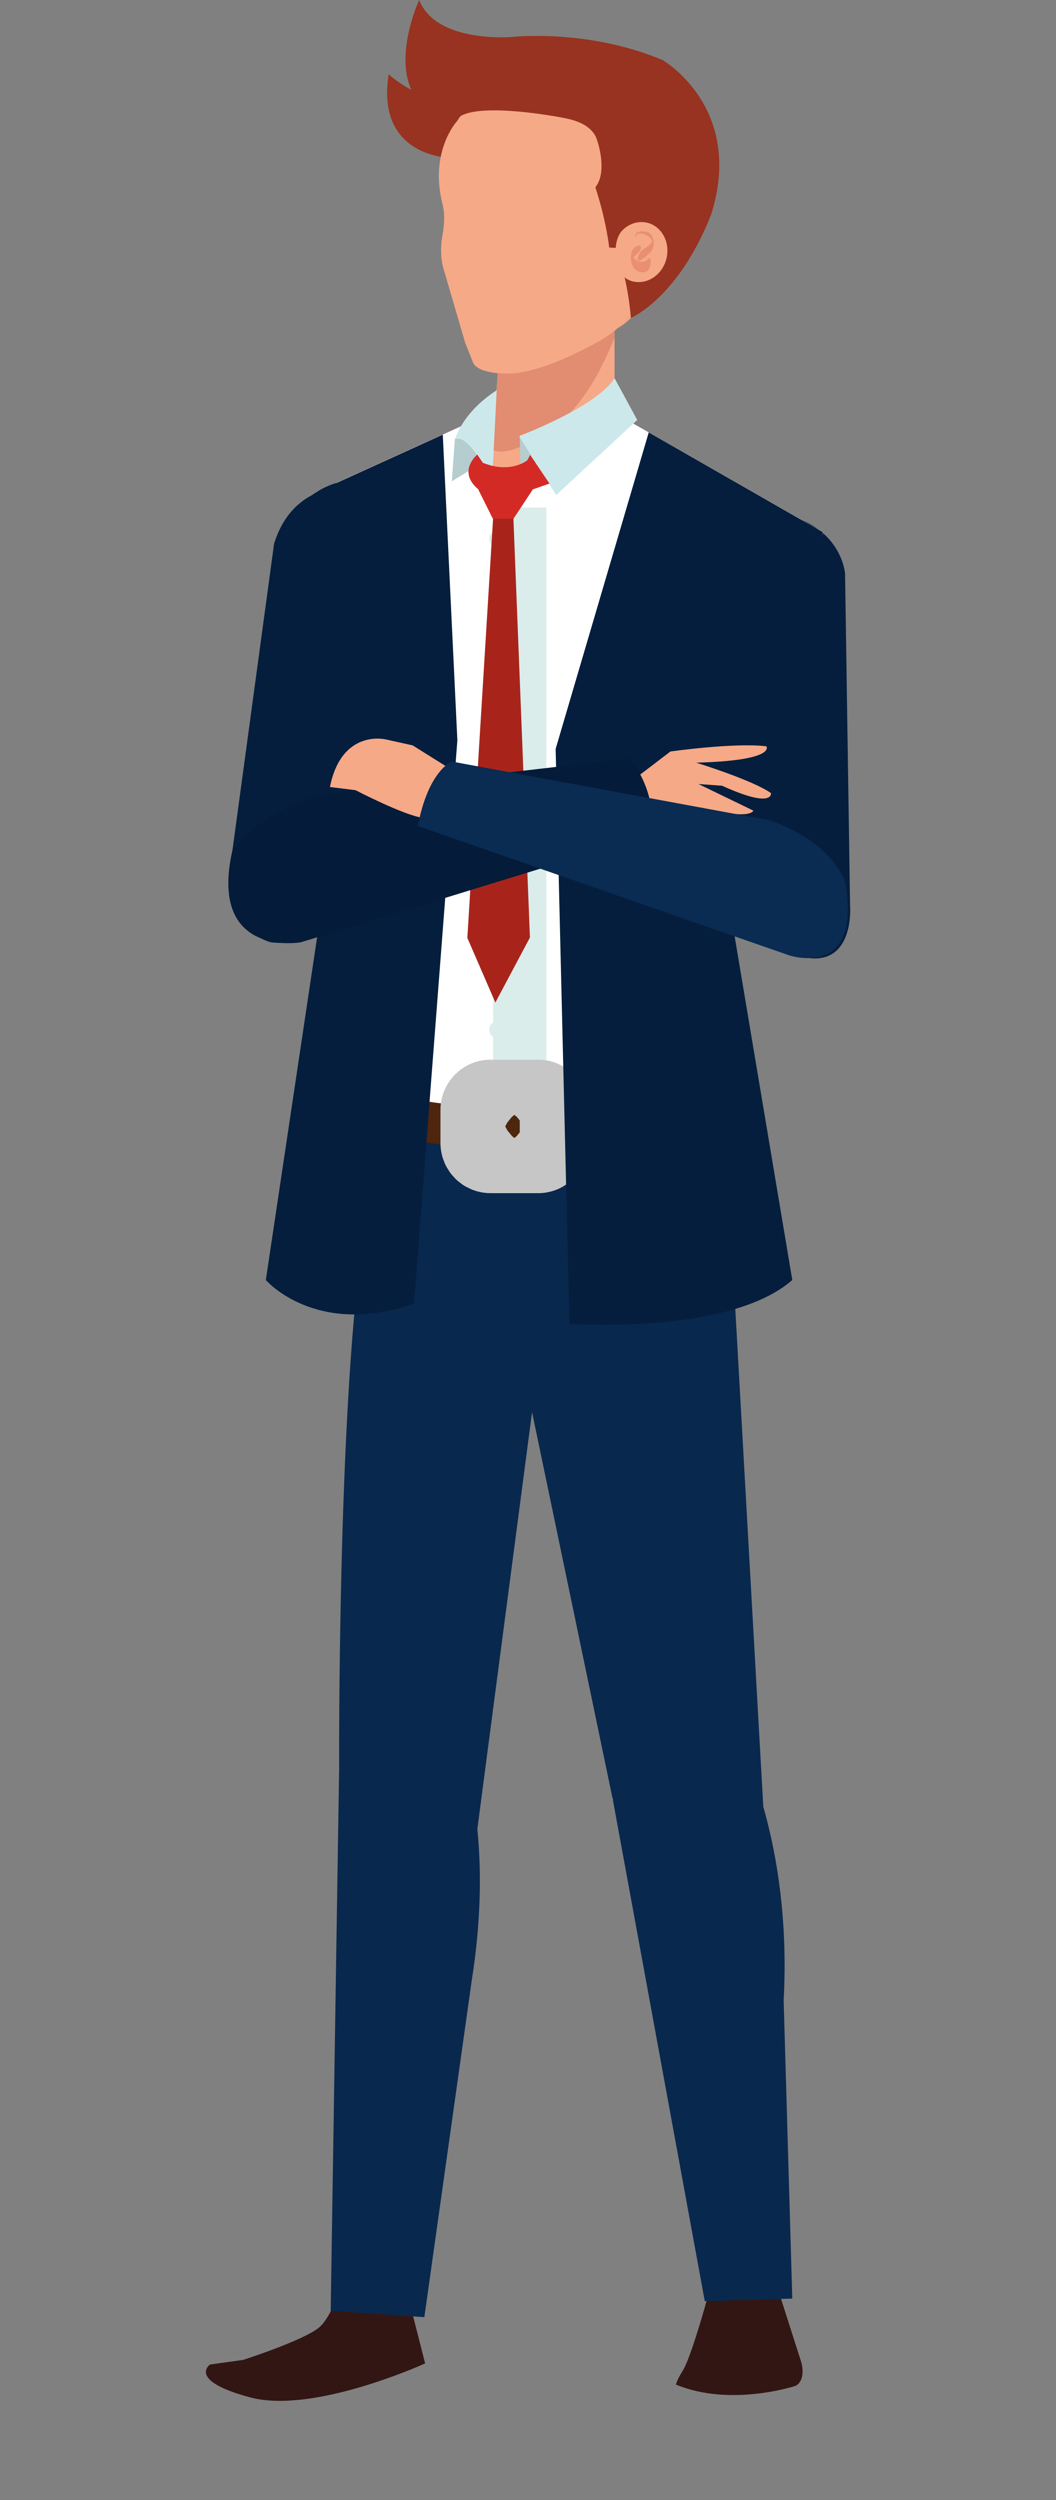 <svg width="52" height="123" viewBox="0 0 52 123" fill="none" xmlns="http://www.w3.org/2000/svg">
<rect x="0" y="0" width="52" height="123" fill="#808080" stroke="none"/>
<g clip-path="url(#clip0)">
<path d="M22.229 7.771C22.229 7.771 18.486 7.771 19.139 3.657C19.139 3.657 21.388 5.714 23.798 4.864C23.798 4.864 23.987 7.625 22.229 7.771Z" fill="#973320"/>
<path d="M15.453 27.171L14.262 27.418C14.262 27.418 11.011 40.948 12.23 44.157C13.449 47.366 15.415 44.194 16.029 43.901C16.643 43.609 22.078 28.725 22.078 28.725L15.453 27.171Z" fill="#E89776"/>
<path d="M11.36 42.466L13.496 26.75C14.772 22.618 19.469 24.145 19.469 24.145C22.995 25.406 22.428 28.094 22.428 28.094L17.608 44.239C17.608 44.239 16.691 46.69 13.345 46.36C13.336 46.36 10.907 45.794 11.36 42.466Z" fill="#051E3D"/>
<path d="M17.116 111.49C17.116 111.49 16.483 113.867 15.708 114.507C14.933 115.147 11.975 116.098 11.975 116.098L10.34 116.326C10.34 116.326 9.206 117.112 12.324 117.944C15.453 118.776 20.934 116.271 20.934 116.271L19.696 111.417L17.116 111.49Z" fill="#321613"/>
<path d="M33.599 116.664C34.147 115.832 35.309 111.298 35.309 111.298L37.861 111.225L39.458 116.216C39.458 116.216 39.714 117.048 39.194 117.368C39.194 117.368 36.009 118.438 33.287 117.314C33.287 117.314 33.325 117.094 33.599 116.664Z" fill="#321613"/>
<path d="M17.759 47.823L14.498 28.533C14.498 28.533 13.373 25.635 15.623 24.181L24.195 20.296H30.234L40.536 26.183L33.788 47.823H17.759Z" fill="#F5A987"/>
<path d="M33.788 47.823C33.788 47.823 35.64 51.91 36.084 61.308C36.084 61.308 22.163 65.532 17.787 61.308L17.759 47.823H33.788Z" fill="#09284E"/>
<path d="M24.658 61.272C24.639 64.425 27.172 66.995 30.329 67.022C33.485 67.04 36.066 64.508 36.084 61.354C36.103 58.2 33.57 55.631 30.414 55.603C27.257 55.576 24.677 58.117 24.658 61.272Z" fill="#09284E"/>
<path d="M36.075 62.039L37.587 88.89C37.587 88.89 34.903 92.291 30.159 88.451L25.008 63.758C25.008 63.758 27.512 55.457 36.075 62.039Z" fill="#09284E"/>
<path d="M36.406 85.754C36.406 85.754 39.014 90.554 38.589 98.407L39.014 113.081L34.705 113.209L30.177 88.534C30.187 88.534 32.587 80.251 36.406 85.754Z" fill="#09284E"/>
<path d="M17.815 61.326C17.485 64.462 18.647 67.15 21.785 67.452C24.923 67.762 27.739 65.468 28.07 62.332C28.401 59.196 26.123 56.399 22.985 56.097C19.838 55.786 18.146 58.191 17.815 61.326Z" fill="#09284E"/>
<path d="M26.728 65.449L23.505 89.987C23.505 89.987 17.806 90.719 16.7 86.97C16.7 86.97 16.625 69.646 17.825 61.317C17.815 61.326 25.537 57.688 26.728 65.449Z" fill="#09284E"/>
<path d="M23.146 87.821C23.146 87.821 24.176 91.496 23.231 97.42L20.896 113.995L16.284 113.684L16.7 86.98C16.691 86.97 19.233 83.259 23.146 87.821Z" fill="#09284E"/>
<path d="M39.638 28.56L40.81 28.862C40.81 28.862 42.643 42.466 41.264 45.611C39.893 48.765 38.598 45.638 37.993 45.318C37.398 44.998 32.928 29.813 32.928 29.813L39.638 28.56Z" fill="#F5A987"/>
<path d="M36.481 45.199L32.635 29.182C33.429 24.849 37.691 25.16 37.691 25.16C41.434 25.489 41.613 28.222 41.613 28.222L41.859 44.514C41.859 44.514 42.105 47.302 39.94 47.147C39.94 47.138 36.831 46.671 36.481 45.199Z" fill="#051E3D"/>
<path d="M30.262 16.035V22.28H23.429C23.429 22.28 25.112 19.802 24.27 16.035H30.262Z" fill="#F5A987"/>
<path d="M26.803 21.347C26.189 21.731 24.875 22.545 24.129 22.069C23.93 21.941 23.836 21.777 23.807 21.585C24.242 20.598 24.847 18.623 24.28 16.045H30.262V16.611C29.516 18.431 28.561 20.25 26.803 21.347Z" fill="#E28C72"/>
<path d="M30.433 16.127C30.433 16.127 31.595 15.642 32.909 12.854C32.909 12.854 35.763 9.563 33.74 5.824C33.74 5.824 32.54 2.66 26.747 3.547C26.747 3.547 26.227 12.022 30.433 16.127Z" fill="#F5A47F"/>
<path d="M23.287 17.819L22.9 16.841L21.832 13.193C21.7 12.736 21.69 12.123 21.775 11.648C21.87 11.136 21.926 10.596 21.794 10.057C21.123 7.433 22.512 5.952 22.512 5.952C24.044 3.484 27.805 3.401 27.805 3.401C32.474 3.511 32.965 7.863 32.965 7.863C33.788 10.743 31.463 13.211 31.463 13.22C31.274 13.421 31.396 14.372 31.349 14.646C31.132 15.807 30.007 16.548 28.996 17.06C27.89 17.627 26.558 18.23 25.319 18.367C24.847 18.413 23.505 18.377 23.287 17.819Z" fill="#F5A987"/>
<path d="M34.894 47.302C34.875 47.942 35.886 54.671 35.461 54.753C35.461 54.753 23.93 57.322 17.787 54.753L17.759 47.823L14.498 28.533C14.498 28.533 13.373 25.635 15.623 24.181L24.195 20.296L23.618 21.978L24.857 25.388L30.234 20.296L40.536 26.183C39.959 28.03 39.392 29.877 38.816 31.724C37.757 35.125 36.718 38.535 35.631 41.926C35.621 41.926 34.714 45.611 34.894 47.302Z" fill="white"/>
<path d="M25.594 21.512L25.669 24.611L26.851 23.496L25.594 21.512Z" fill="#B5CDCF"/>
<path d="M24.091 26.513C24.091 26.759 24.299 26.951 24.545 26.951C24.8 26.951 24.998 26.75 24.998 26.513C24.998 26.266 24.79 26.074 24.545 26.074C24.299 26.074 24.091 26.275 24.091 26.513Z" fill="#DAEDEB"/>
<path d="M24.091 34.567C24.091 34.814 24.299 35.006 24.545 35.006C24.8 35.006 24.998 34.805 24.998 34.567C24.998 34.32 24.79 34.128 24.545 34.128C24.299 34.119 24.091 34.32 24.091 34.567Z" fill="#DAEDEB"/>
<path d="M24.091 42.603C24.091 42.85 24.299 43.051 24.545 43.051C24.8 43.051 24.998 42.85 24.998 42.603C24.998 42.356 24.79 42.164 24.545 42.164C24.299 42.164 24.091 42.365 24.091 42.603Z" fill="#DAEDEB"/>
<path d="M24.091 50.657C24.091 50.904 24.299 51.096 24.545 51.096C24.8 51.096 24.998 50.895 24.998 50.657C24.998 50.41 24.79 50.218 24.545 50.218C24.299 50.209 24.091 50.41 24.091 50.657Z" fill="#DAEDEB"/>
<path d="M25.593 24.968V55.503" stroke="#DAEDEB" stroke-width="2.623" stroke-miterlimit="10"/>
<path d="M17.863 55.393C17.863 55.393 23.751 58.062 35.801 55.338C35.999 55.292 35.914 54.799 35.914 54.799L35.801 53.674C35.744 53.318 35.536 53.336 35.536 53.336C35.536 53.336 24.006 55.905 17.863 53.336C17.863 53.336 17.617 53.29 17.608 53.656V55.036C17.598 55.036 17.598 55.32 17.863 55.393Z" fill="#4E250D"/>
<path d="M23.835 56.234C23.835 56.408 23.977 56.554 24.157 56.554H26.5C26.68 56.554 26.822 56.408 26.822 56.234V54.598C26.822 54.424 26.68 54.278 26.5 54.278H24.157C23.977 54.278 23.835 54.424 23.835 54.598V56.234Z" stroke="#C6C6C6" stroke-width="4.291" stroke-miterlimit="10"/>
<path d="M26.832 55.32H25.594" stroke="#C6C6C6" stroke-width="4.291" stroke-miterlimit="10"/>
<path d="M25.594 21.439C25.594 21.439 29.374 20.021 30.262 18.605L31.378 20.662L27.389 24.355L25.584 21.503" fill="#CDE8EA"/>
<path d="M22.361 6.134C22.532 4.946 26.539 5.577 27.588 5.769C28.221 5.878 28.958 6.07 29.308 6.665C29.431 6.884 29.941 8.438 29.317 9.215C29.866 10.888 29.998 12.178 29.998 12.178L30.319 12.196C30.943 13.759 31.066 15.642 31.066 15.642C31.066 15.642 33.41 14.664 35.026 10.532C36.67 5.275 32.625 2.953 32.625 2.953C28.921 1.399 25.216 1.819 25.216 1.819C25.216 1.819 21.483 2.148 20.641 0C20.651 0 18.288 4.946 22.361 6.134Z" fill="#973320"/>
<path d="M30.763 13.649C30.933 13.787 31.141 13.869 31.416 13.878C32.162 13.896 32.805 13.256 32.861 12.443C32.918 11.629 32.361 10.943 31.623 10.925C31.274 10.916 30.943 11.053 30.688 11.291C30.31 11.638 30.272 12.296 30.329 12.763C30.385 13.119 30.518 13.439 30.763 13.649Z" fill="#F5A987"/>
<path d="M31.293 11.666C31.359 11.236 32.238 11.693 32.087 11.921C32.002 12.059 31.841 12.15 31.709 12.242C31.529 12.37 31.444 12.488 31.406 12.699C31.406 12.726 31.397 12.799 31.416 12.818C31.529 12.9 31.926 12.498 32.02 12.415C32.191 12.251 32.228 11.949 32.162 11.729C32.087 11.501 31.935 11.382 31.68 11.382C31.482 11.382 31.274 11.391 31.274 11.629C31.283 11.638 31.283 11.684 31.293 11.666Z" fill="#EA8F72"/>
<path d="M31.557 12.123C31.472 12.031 31.378 12.095 31.274 12.159C31.179 12.214 31.132 12.306 31.104 12.406C31.037 12.626 31.056 12.927 31.179 13.128C31.274 13.293 31.453 13.393 31.652 13.403C31.926 13.403 32.011 13.183 32.039 12.955C32.049 12.9 32.058 12.754 32.001 12.717C31.935 12.671 31.888 12.772 31.841 12.808C31.775 12.863 31.69 12.882 31.605 12.882C31.453 12.891 31.302 12.808 31.207 12.69C31.189 12.671 31.179 12.644 31.17 12.616C31.16 12.763 31.17 12.79 31.189 12.717C31.198 12.68 31.217 12.644 31.245 12.616C31.311 12.516 31.425 12.452 31.491 12.36C31.529 12.324 31.595 12.168 31.557 12.123Z" fill="#EA8F72"/>
<path d="M31.945 21.274L27.361 36.843L28.041 65.129C28.041 65.129 35.905 65.696 39.014 62.972L36.075 45.465L40.526 26.183L31.945 21.274Z" fill="#051E3D"/>
<path d="M21.804 21.384L16.587 23.752C16.587 23.752 13.619 24.51 14.224 27.482L15.935 43.974L13.09 62.972C13.09 62.972 15.528 65.806 20.386 64.142L22.522 36.423L21.804 21.384Z" fill="#051E3D"/>
<path d="M22.409 21.594C22.409 21.594 22.758 20.296 24.459 19.199L24.233 23.678C24.233 23.678 23.288 21.384 22.409 21.594Z" fill="#CDE8EA"/>
<path d="M22.248 23.678L22.399 21.594C22.919 21.466 23.382 22.179 23.76 22.755L22.248 23.678Z" fill="#B5CDCF"/>
<path d="M25.972 22.637L26.104 22.381L27.059 23.789L26.246 24.073L25.972 22.637Z" fill="#D42A26"/>
<path d="M23.77 22.755L23.505 22.362C23.505 22.362 22.494 23.185 23.552 24.072C23.552 24.072 23.552 23.34 23.77 22.755Z" fill="#D42A26"/>
<path d="M25.972 22.636C25.972 22.636 25.169 23.331 23.77 22.764C23.467 23.139 23.467 23.614 23.552 24.081L24.271 25.525H25.282L26.236 24.081C26.246 24.072 26.34 23.752 25.972 22.636Z" fill="#D42A26"/>
<path d="M25.282 25.516L26.095 46.123L24.393 49.322L23.013 46.141L24.28 25.516H25.282Z" fill="#A8241B"/>
<path d="M30.915 38.571L33.013 36.971C33.013 36.971 36.169 36.523 37.738 36.715C37.738 36.715 38.258 37.419 34.279 37.52C34.279 37.52 37.067 38.379 37.965 39.019C37.965 39.019 38.107 39.815 35.555 38.654L34.393 38.571L37.096 39.879C37.096 39.879 36.992 40.372 34.534 39.732L32.068 39.997L30.915 38.571Z" fill="#F5A987"/>
<path d="M17.504 38.873L31 37.31C31.671 38.105 32.323 39.559 32.039 41.067L14.8 46.36C14.8 46.36 10.245 47.138 11.445 41.835C11.445 41.835 13.364 39.129 17.504 38.873Z" fill="#041B39"/>
<path d="M17.504 38.873C17.504 38.873 19.933 40.135 20.84 40.235L22.248 37.876L20.32 36.67L18.997 36.377C18.997 36.377 16.823 35.838 16.247 38.718L17.504 38.873Z" fill="#F5A987"/>
<path d="M41.632 43.435C42.445 48.207 38.863 47 38.863 47L20.575 40.637C21.095 37.895 22.248 37.465 22.248 37.465L37.889 40.354C37.889 40.354 40.838 41.25 41.632 43.435Z" fill="#0A2B52"/>
</g>
<defs>
<clipPath id="clip0">
<rect width="52" height="123" fill="white" transform="matrix(-1 0 0 1 52 0)"/>
</clipPath>
</defs>
</svg>
